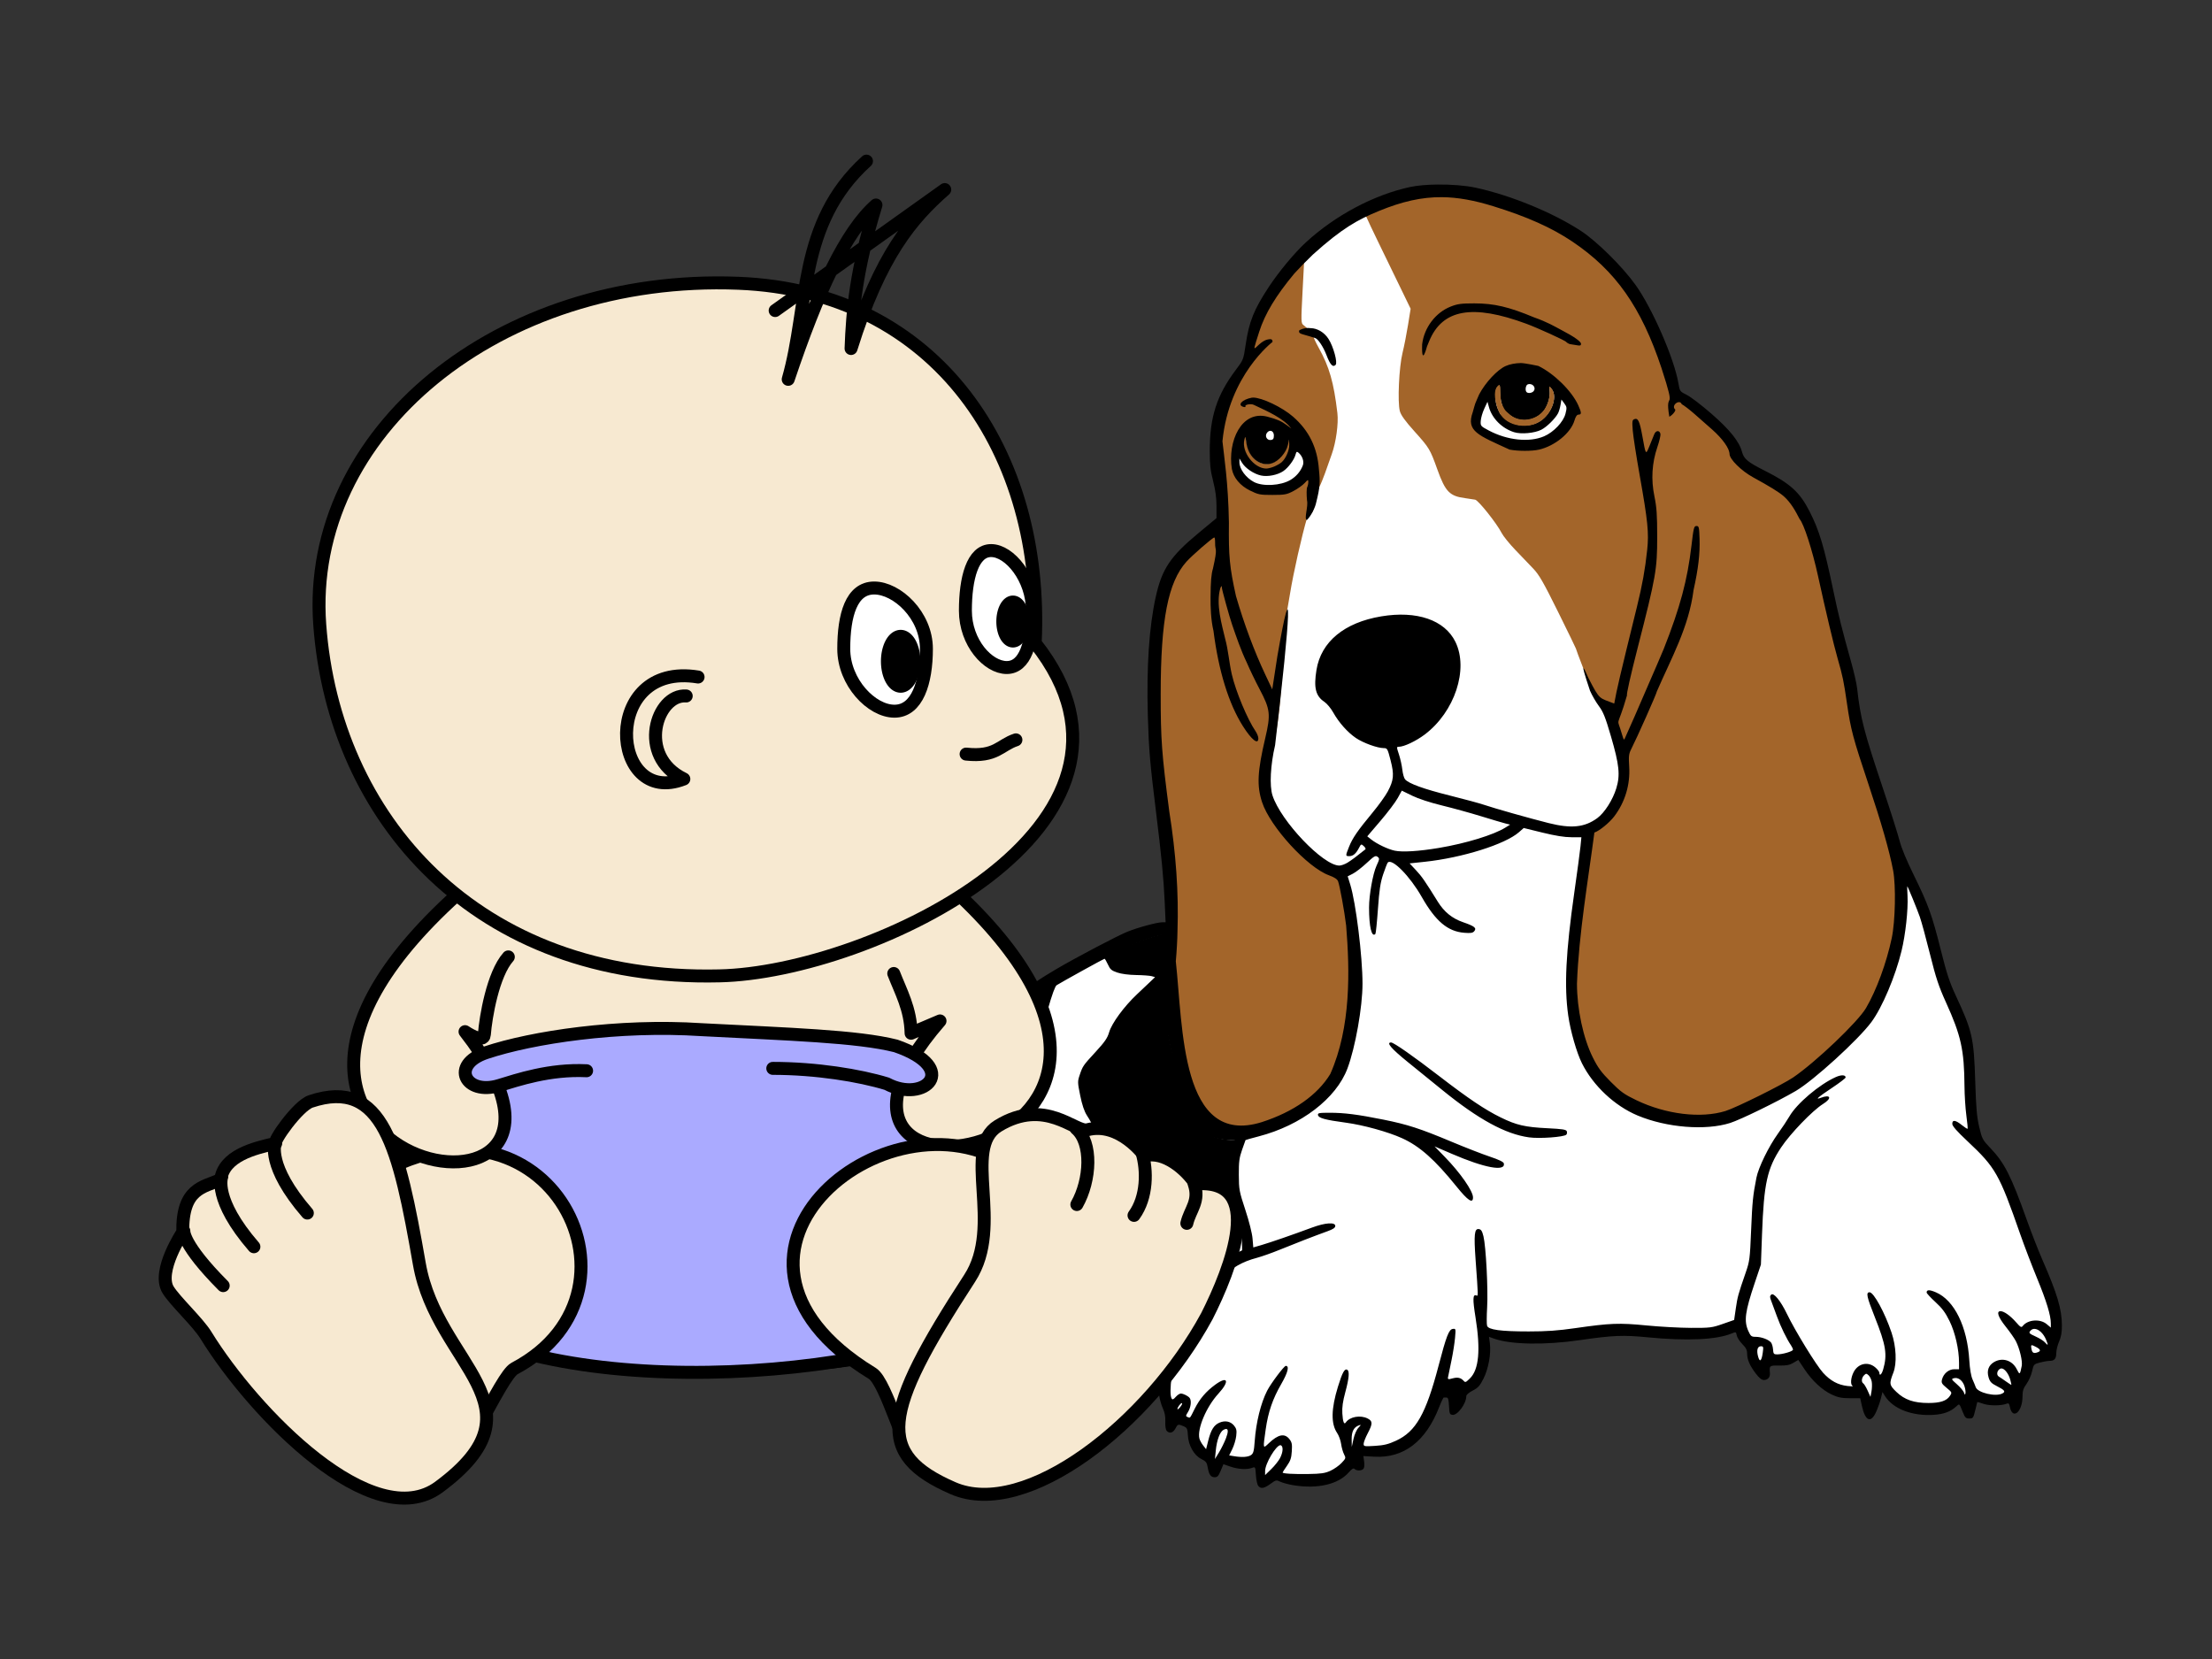 <?xml version="1.0" encoding="UTF-8" standalone="no"?>
<!-- Created with Inkscape (http://www.inkscape.org/) -->

<svg
   xmlns:dc="http://purl.org/dc/elements/1.1/"
   xmlns:cc="http://creativecommons.org/ns#"
   xmlns:rdf="http://www.w3.org/1999/02/22-rdf-syntax-ns#"
   xmlns:svg="http://www.w3.org/2000/svg"
   xmlns="http://www.w3.org/2000/svg"
   xmlns:sodipodi="http://sodipodi.sourceforge.net/DTD/sodipodi-0.dtd"
   xmlns:inkscape="http://www.inkscape.org/namespaces/inkscape"
   id="svg2"
   version="1.1"
   inkscape:version="0.91 r13725"
   width="2048"
   height="1536"
   viewBox="0 0 2048 1536"
   sodipodi:docname="bumper1.svg">
  <rect x="0" y="0" width="2048" height="1536" fill="#333333" stroke="none"/>
  <defs
     id="defs6" />
  <sodipodi:namedview
     pagecolor="#ffffff"
     bordercolor="#666666"
     borderopacity="1"
     objecttolerance="10"
     gridtolerance="10"
     guidetolerance="10"
     inkscape:pageopacity="0"
     inkscape:pageshadow="2"
     inkscape:window-width="1920"
     inkscape:window-height="1016"
     id="namedview4"
     showgrid="false"
     inkscape:zoom="0.30387477"
     inkscape:cx="1136.4943"
     inkscape:cy="565.0945"
     inkscape:window-x="0"
     inkscape:window-y="27"
     inkscape:window-maximized="1"
     inkscape:current-layer="svg2" />
  <g
     id="g4165">
    <path
       sodipodi:nodetypes="ccccscccccccscscscsccccscsscccccscc"
       inkscape:connector-curvature="0"
       id="path4743"
       d="m 1103.862,851.397 c -103.245,28.054 -193.405,70.153 -258.121,211.56 -10.003,31.547 -20.913,61.488 -44.883,51.776 -102.342,19.826 -156.711,34.929 -154.776,79.809 3.387,10.604 -8.198,32.614 1.391,30.71 7.787,-1.547 16.126,16.332 15.419,19.634 8.995,1.442 39.671,10.736 44.928,6.792 34.23,13.796 75.48,9.227 110.475,2.233 42.997,-18.227 91.59,-13.675 119.075,-81.087 17.038,7.141 30.803,3.661 42.375,3.514 -13.12,6.077 57.769,71.29 105.68,65.784 -0.934,21.997 -12.391,43.993 2.15,65.99 10.978,1.054 13.373,14.349 19.747,26.469 5.081,9.662 14.829,19.041 17.919,17.496 12.015,-8.081 24.722,3.819 34.802,-0.6 5.897,-2.585 8.283,10.479 8.72,18.908 4.51,2.619 10.445,-4.147 16.025,-3.245 25.531,4.128 58.941,-2.127 67.839,-23.812 79.072,-3.349 68.517,-41.207 81.61,-62.41 6.497,-10.522 4.093,14.585 14.967,8.42 75.047,-52.149 -25.043,-222.31 24.566,-60.74 56.819,21.587 73.996,2.075 133.647,1.782 40.397,3.057 90.52,7.23 103.884,-6.034 9.475,21.757 13.132,53.52 33.623,32.367 5.424,-5.599 16.461,0.172 26.204,-2.767 9.392,17.719 30.582,36.647 53.353,34.315 9.319,-0.955 1.921,16.645 7.121,16.566 10.973,-0.166 5.563,-20.663 15.439,-24.946 0,0 16.484,43.743 75.92,10.968 32.999,13.649 49.749,-1.453 57.776,-31.99 4e-4,0 39.134,-13.837 18.852,-60.248 -30.681,-61.134 -34.845,-112.781 -68.97,-140.47 -4.937,-25.333 -2.018,-96.102 -23.166,-129.532 -3.971,-6.277 -31.593,-115.477 -41.695,-110.976 -197.969,-39.672 -321.824,-245.891 -661.897,33.764 z"
       style="fill:#ffffff;fill-opacity:1" />
    <path
       sodipodi:nodetypes="ccccccccccccccssssssssssssccscccsc"
       inkscape:connector-curvature="0"
       id="path4761"
       d="m 1332.481,177.256 c -107.437,2.21 -162.885,91.785 -177.293,151.135 -4.087,15.717 -35.066,51.891 -29.683,78.245 -4.879,0.13 5,80.572 5,80.572 -17.454,9.162 -27.506,20.939 -36.981,31.221 -17.207,19.166 -24.049,54.387 -24.072,123.929 -0.014,42.515 0.957,55.771 8.047,109.948 6.162,38.717 8.895,75.912 7.639,112.158 -0.059,6.778 -0.759,19.371 -1.556,27.985 6.782,61.594 4.388,174.221 80.299,150.539 29.69,-9.579 59.358,-22.476 71.306,-42.174 21.285,-49.997 18.548,-144.164 3.925,-192.902 86.705,-71.937 142.356,-50.785 235.719,-35.98 -5.701,43.606 -14.59,94.814 -16.285,141.456 0,23.613 5.895,51.166 14.747,68.925 4.892,9.813 7.966,13.999 16.829,22.922 9.445,9.509 12.54,11.733 24.02,17.25 27.592,13.261 60.181,17.217 83.194,10.098 9.822,-3.038 53.246,-24.598 63.263,-31.411 21.003,-14.284 60.531,-51.989 68.129,-64.988 9.757,-16.692 19.063,-42.011 24.026,-65.371 3.345,-15.747 4.025,-49.22 1.29,-63.534 -3.5,-18.318 -10.881,-44.141 -22.936,-80.25 -14.586,-43.687 -16.632,-51.372 -20.179,-75.826 -3.089,-21.297 -3.922,-25.311 -8.778,-42.337 -3.785,-13.269 -10.844,-43.02 -18.312,-77.169 -5.259,-24.047 -13.312,-48.991 -17.131,-53.063 -3.981,-7.832 -8.344,-15.719 -15.084,-21.63 -4.522,-3.857 -12.782,-8.952 -28.394,-17.517 -11.135,-6.109 -22.084,-16.977 -22.084,-21.923 -1.044,-22.787 -31.476,-38.649 -54.362,-56.289 2.761,-4.148 -44.077,-139.071 -92.588,-142.49 -19.331,-13.008 -42.281,-23.279 -73.913,-33.077 -17.62,-5.458 -32.933,-8.303 -47.802,-8.453 z"
       style="fill:#a3652a;fill-opacity:1" />
    <path
       sodipodi:nodetypes="cscsssssscssscsscsscsscsccsssssscsssssscccc"
       inkscape:connector-curvature="0"
       id="path4667"
       d="m 1499.979,733.233 c 3.77,-12.326 2.774,-21.885 -5.053,-48.498 -5.272,-17.926 -7.264,-22.882 -11.424,-28.432 -2.772,-3.697 -6.517,-10.135 -8.323,-14.305 -3.523,-8.132 -16.12,-40.611 -16.12,-41.563 0,-0.315 -7.408,-15.544 -16.461,-33.843 -13.688,-27.664 -17.581,-34.441 -23.11,-40.22 -3.657,-3.823 -11.097,-11.587 -16.534,-17.255 -5.437,-5.668 -11.108,-12.686 -12.603,-15.595 -4.648,-9.049 -21.515,-30.266 -24.554,-30.886 -1.543,-0.315 -5.669,-0.942 -9.168,-1.394 -14.477,-1.868 -18.414,-5.913 -25.819,-26.532 -6.791,-18.909 -7.396,-19.916 -21.207,-35.31 -8.678,-9.672 -12.501,-14.969 -13.537,-18.757 -2.266,-8.279 -0.77,-40.875 2.475,-53.93 1.468,-5.908 3.757,-17.519 5.085,-25.803 l 2.415,-15.062 -10.171,-20.952 c -5.594,-11.524 -14.453,-29.767 -19.687,-40.54 -5.234,-10.773 -10.017,-20.866 -10.628,-22.43 -0.612,-1.564 -1.611,-2.843 -2.222,-2.843 -4.114,0 -38.85,24.436 -49.27,34.66 l -6.532,6.409 -1.545,29.508 c -1.464,27.966 -1.425,29.598 0.749,31.235 4.751,3.942 6.849,5.818 9.637,11.153 -0.336,0.334 1.697,4.765 4.517,9.847 9.879,17.804 13.98,32.117 17.336,60.512 1.142,9.661 -1.236,27.059 -5.208,38.107 -1.817,5.053 -4.631,12.996 -6.254,17.652 -1.623,4.656 -4.119,10.626 -5.547,13.268 -1.428,2.642 -3.243,8.996 -4.034,14.12 -1.105,7.161 -1.966,9.454 -3.724,9.91 -1.257,0.327 -2.651,1.821 -3.098,3.32 -5.042,16.926 -12.93,51.915 -15.998,70.964 -1.455,9.035 -3.172,18.42 -3.816,20.855 -0.643,2.435 -1.424,10.112 -1.736,17.059 -2.746,61.271 -4.697,80.948 -10.437,105.278 -4.391,18.611 -5.398,38.063 -2.438,47.101 7.884,24.077 47.773,65.611 62.995,65.593 6.045,0.051 19.787,-2.402 33.25,-17.764 36.631,13.89 80.182,12.54 139.27,-23.023 53.452,13.724 83.085,3.311 88.529,-31.617 z"
       style="fill:#ffffff;fill-opacity:1" />
    <path
       sodipodi:nodetypes="cccccc"
       inkscape:connector-curvature="0"
       id="path4661"
       d="m 1210.603,430.832 c -10.052,-34.354 -25.517,-45.523 -53.856,-34.165 -13.571,10.255 -15.661,23.862 -12.251,33.619 6.626,13.945 11.658,14.718 19.2,18.605 8.254,4.255 27.381,2.811 36.324,-2.429 6.306,-4.206 7.723,-8.389 10.583,-15.63 z"
       style="fill:#ffffff;fill-opacity:1" />
    <path
       sodipodi:nodetypes="ccccscsscc"
       inkscape:connector-curvature="0"
       id="path4659"
       d="m 1180.071,433.008 c 2.608,-1.164 5.966,-3.304 7.307,-4.6 3.952,-3.818 7.39,-12.497 7.242,-18.101 l -0.585,-5.279 -1.955,5.586 c -2.579,7.369 -8.13,15.998 -14.483,18.031 -11.324,3.625 -21.814,-5.39 -23.685,-20.46 -0.859,-6.914 -1.656,-7.063 -2.579,-2.928 -2.756,12.348 8.362,29.472 20.035,29.686 1.617,0.03 6.094,-0.771 8.702,-1.935 z"
       style="fill:#a3652a;fill-opacity:1" />
    <path
       sodipodi:nodetypes="sccccss"
       inkscape:connector-curvature="0"
       id="path4679"
       d="m 1429.656,406.838 c 8.895,-3.827 21.262,-15.726 23.19,-23.32 1.398,-5.506 -1.217,-11.667 -3.627,-14.927 -32.876,-39.142 -66.525,-19.71 -78.788,10.691 -1.633,3.536 -3.099,8.849 -3.259,11.494 -0.284,4.707 1.661,6.684 9.262,10.716 17.186,9.117 39.528,11.238 53.222,5.346 z"
       style="fill:#ffffff;fill-opacity:1" />
    <path
       sodipodi:nodetypes="ccccccccscssscccscsscccccccc"
       inkscape:connector-curvature="0"
       id="path4689"
       d="m 1080.421,864.171 c -4.161,-0.275 -27.74,7.506 -41.611,13.876 l -15.961,7.331 2.494,5.374 c 3.507,7.555 8.043,9.608 26.453,10.65 7.173,0.168 12.689,1.01 19.267,2.88 -10.467,11.1 -38.108,34.71 -39.128,44.464 -7.388,18.951 -19.986,26.598 -29.768,42.578 -3.461,7.34 -3.48,9.47 -0.219,23.412 1.683,7.194 4.009,13.141 6.625,16.931 5.922,8.58 6.141,14.331 1.102,28.843 -3.457,9.954 -4.057,13.286 -3.498,19.426 0.877,9.645 9.655,27.596 20.273,41.455 4.334,5.657 9.962,13.468 12.506,17.357 10.3,15.75 18.102,20.998 29.98,20.166 6.328,-0.443 7.498,-1.016 11.682,-5.715 2.557,-2.873 6.311,-9.47 8.342,-14.66 5.168,-13.205 9.127,-18.798 14.311,-20.225 8.225,-2.264 21.629,2.616 34.775,12.662 12.88,9.842 13.095,9.481 6.09,-10.185 -4.636,-13.013 -4.824,-14.2 -4.807,-30.259 0.015,-14.477 0.446,-17.918 3.213,-25.713 l 3.193,-9.001 -6.318,-0.322 c -42.461,-2.441 -42.714,-40.424 -47.047,-55.931 -13.842,-42.662 -16.564,-77.362 -12.271,-118.26 0.855,-8.979 1.254,-16.616 0.887,-16.97 -0.096,-0.093 -0.287,-0.146 -0.564,-0.164 z"
       style="fill:#000000;fill-opacity:1" />
    <path
       inkscape:connector-curvature="0"
       id="path4687"
       d="m 873.573,1071.852 c 12.97,-6.482 22.221,-16.848 35.186,-39.421 12.837,-22.351 15.035,-25.405 29.795,-41.399 17.051,-18.476 19.911,-23.775 28.887,-53.532 5.8,-19.227 6.926,-23.573 6.109,-23.573 -2.752,0 -24.784,15.814 -39.422,28.296 -25.028,21.341 -45.646,47.005 -61.724,76.831 -16.761,33.947 -29.234,54.963 -13.443,56.702 5.042,0 8.826,-1.011 14.613,-3.903 z"
       style="fill:#000000;fill-opacity:1" />
    <path
       sodipodi:nodetypes="sssssscsscssssccsssscccssscccccscsscccsccccscsccsscccccscccscscscssssccccscsccscccccscsssssscccsssccssssscccccccscccscsssccccsccscscccssccssssscsssssssssssssssccccscssccssscsssssscsccsssccssscccccssssssssccsssccccsssscscscssssssscsscssssccccsccccccccccccscccssscccscccsccssccssssscsccccccsssccscscsssccccccscssscscccscccccccccscssssccccsscccsscccccscccssccscssscccccccccccccsccccssccsccccscsccccccssssscccccccssccsscccsscccccccsccssssssscccssscccsssssscssccscsscccsscsssssscscscscssssssscccssccccssscsccccsscssscssssccssssscccsssssccsscsccsscccscscscccssccssssssscccssssccccssscccsccsssscssccsscccssccccssssssscsscsscccccccsccsccccsccccccssscscccssssccsccccsscssssssccsscsscsscccscscsscccscssscscccccsssssscscsscsccccssscccsssscscscccccssccsccsssssccccsssscccsssssscsssssccssscccccsssccscccsssssccccccccccccccccccssssccccccccccscccccccccsscccccscccccccccccsccccccscccc"
       inkscape:connector-curvature="0"
       id="path4433"
       d="m 1331.156,170.855 c -9.645,0.087 -18.845,0.832 -25.48,2.26 -33.657,7.242 -69.6,26.348 -96.785,51.449 -10.457,9.655 -24.916,27.059 -34.193,41.158 -13.858,21.06 -18.258,32.079 -21.441,53.686 -1.982,13.454 -2.131,13.83 -8.869,22.783 -17.877,23.754 -24.344,43.807 -24.324,75.422 0.01,12.525 0.627,18.052 3.123,27.85 2.158,8.47 3.115,15.605 3.115,23.236 l 0,11.012 -17.188,14.268 c -25.569,21.226 -33.313,32.83 -39.027,58.488 -6.168,27.691 -8.651,64.894 -7.355,110.17 0.888,31.033 1.968,43.782 7.463,88.135 5.171,41.738 7.14,62.112 8.135,84.154 l 0.856,18.98 -3.078,0 c -4.947,0 -23.027,4.925 -32.73,8.916 -9.338,3.841 -46.318,23.28 -64.488,33.9 -60.362,35.28 -94.889,72.236 -124.682,133.451 -23.072,47.406 -35.625,71.931 -38.959,76.119 l -3.373,4.238 -14.35,0.326 c -17.797,0.403 -22.739,1.577 -62.91,14.947 -47.343,15.757 -57.615,20.179 -71.611,30.832 -8.173,6.221 -11.228,10.625 -20.48,29.523 -3.504,7.157 -3.015,14.49 1.006,15.06 2.546,0.361 2.769,0.897 2.09,5 -0.418,2.528 -1.89,7.344 -3.271,10.703 -1.427,3.472 -2.598,9.406 -2.715,13.752 -0.185,6.884 0.055,7.681 2.412,8.018 1.792,0.256 3.704,-1.05 6.062,-4.143 3.172,-4.16 3.616,-4.363 5.605,-2.562 1.188,1.076 2.794,1.955 3.566,1.955 0.95,0 1.167,2.01 0.67,6.209 -1.397,11.794 5.021,18.44 10.189,10.551 l 2.125,-3.244 2.723,2.557 c 6.818,6.406 21.122,10.068 30.725,7.865 4.811,-1.103 5.947,-0.942 8.709,1.23 1.747,1.374 3.87,4.15 4.719,6.168 1.809,4.304 4.786,4.694 8.582,1.127 2.259,-2.122 3.275,-2.323 6.168,-1.223 11.661,4.434 31.553,3.837 66.863,-2.008 20.094,-3.326 31.457,-6.5 38.521,-10.758 2.253,-1.358 8.139,-3.305 13.082,-4.328 4.943,-1.023 10.412,-2.596 12.154,-3.496 1.742,-0.9 7.668,-2.297 13.168,-3.104 16.64,-2.441 29.457,-9.811 40.678,-23.391 2.67,-3.231 8.612,-13.223 13.207,-22.205 4.595,-8.982 8.416,-16.427 8.49,-16.545 0.074,-0.117 4.632,0.862 10.129,2.178 5.497,1.315 12.842,2.402 16.32,2.402 l 6.324,0.01 8.703,11.525 c 4.786,6.339 12.345,14.506 16.799,18.146 12.968,10.6 57.765,31.18 74.742,34.338 l 7.273,1.352 -1.551,5.979 c -2.546,9.816 -4.499,29.727 -3.592,36.613 0.466,3.538 2.007,8.964 3.424,12.059 1.782,3.889 2.478,7.663 2.258,12.23 -0.184,3.815 0.324,7.381 1.203,8.44 2.466,2.971 5.996,2.134 8.092,-1.918 2.188,-4.231 2.67,-4.369 7.668,-2.188 3.236,1.412 3.618,2.225 3.957,8.438 0.513,9.399 5.682,18.495 12.432,21.869 4.215,2.107 5.148,3.285 5.832,7.354 1.183,7.034 2.881,9.531 6.475,9.531 2.586,0 3.599,-1.082 5.656,-6.033 l 2.508,-6.031 6.486,2.24 c 7.167,2.477 15.306,2.948 20.014,1.158 3.027,-1.151 3.073,-1.066 3.57,6.744 0.277,4.351 1.252,8.815 2.168,9.918 2.443,2.944 5.338,2.473 11.283,-1.834 5.109,-3.701 5.444,-3.772 9.289,-1.947 2.194,1.041 7.627,2.483 12.074,3.205 22.34,3.625 41.391,-0.798 51.109,-11.867 2.993,-3.409 4.411,-4.245 5.449,-3.207 1.824,1.825 6.257,1.8 8.101,-0.045 0.893,-0.893 1.174,-3.453 0.733,-6.676 l -0.717,-5.229 9.938,0.574 c 27.395,1.586 47.829,-14.008 60.273,-45.996 1.899,-4.882 3.818,-8.843 4.264,-8.803 0.446,0.039 1.629,0.072 2.627,0.072 1.354,0 1.91,1.986 2.188,7.812 0.334,7.001 0.662,7.855 3.166,8.211 4.637,0.659 12.832,-10.362 12.832,-17.258 0,-1.338 2.291,-3.355 5.938,-5.227 4.971,-2.551 6.599,-4.358 10.004,-11.107 4.6,-9.118 7.145,-23.298 5.875,-32.734 l -0.797,-5.924 4.908,1.732 c 15.512,5.474 46.893,6.004 79.012,1.336 30.842,-4.483 40.258,-4.867 63.516,-2.59 35.772,3.503 63.374,2.209 77.35,-3.629 3.82,-1.596 3.949,-1.542 4.637,1.899 0.389,1.947 2.699,5.531 5.133,7.965 3.337,3.337 4.426,5.474 4.426,8.69 0,5.586 2.487,11.329 8.072,18.633 3.126,4.088 5.45,5.939 7.457,5.939 3.64,0 5.927,-2.643 5.59,-6.457 -0.615,-6.943 -0.449,-7.074 8.67,-6.934 6.647,0.102 9.548,-0.46 13.078,-2.543 l 4.535,-2.678 5.627,8.465 c 7.249,10.905 16.454,19.462 25.447,23.652 5.76,2.684 9.004,3.334 16.705,3.35 l 9.557,0.022 1.498,6.875 c 3.115,14.294 8.277,16.627 13.131,5.938 1.639,-3.61 3.651,-9.263 4.471,-12.562 l 1.488,-6 2.178,3.5 c 7.504,12.057 25.167,18.922 45.314,17.615 9.209,-0.597 15.486,-2.911 20.613,-7.6 3.276,-2.995 2.936,-3.259 6.131,4.734 2.201,5.507 2.933,6.25 6.154,6.25 3.434,0 3.768,-0.456 5.475,-7.5 0.999,-4.125 1.865,-7.616 1.924,-7.758 0.059,-0.141 2.617,0.613 5.684,1.678 5.546,1.925 16.855,1.855 21.518,-0.133 1.75,-0.746 2.347,-0.157 2.963,2.924 2.501,12.505 11.721,4.789 11.721,-9.809 0,-4.992 0.764,-7.357 3.68,-11.383 2.025,-2.795 4.347,-8.056 5.16,-11.691 1.444,-6.452 1.618,-6.646 7.258,-8.141 3.178,-0.842 7.184,-1.534 8.902,-1.535 4.551,0 6.25,-1.983 6.25,-7.277 0,-2.579 1.179,-7.355 2.621,-10.615 1.886,-4.265 2.611,-8.446 2.586,-14.904 -0.059,-15.095 -4.227,-29.13 -18.045,-60.744 -3.756,-8.595 -10.339,-25.456 -14.627,-37.471 -14.34,-40.183 -20.511,-52.356 -33.385,-65.838 -7.397,-7.746 -7.841,-8.576 -10.463,-19.584 -2.213,-9.29 -2.924,-17.37 -3.707,-42.123 -1.283,-40.582 -2.652,-46.63 -18.051,-79.707 -5.744,-12.339 -8.425,-20.497 -13.766,-41.879 -8.108,-32.464 -11.675,-42.362 -25.145,-69.752 -6.584,-13.389 -11.478,-25.212 -13.08,-31.602 -1.408,-5.615 -8.125,-26.805 -14.926,-47.088 -18.225,-54.355 -21.247,-66.019 -24.418,-94.283 -0.457,-4.07 -2.808,-14.477 -5.227,-23.127 -8.909,-31.869 -11.88,-43.753 -16.752,-66.982 -8.712,-41.541 -13.027,-55.906 -22.154,-73.758 -9.021,-17.643 -17.849,-25.624 -41.502,-37.516 -15.521,-7.803 -19.159,-10.8 -20.871,-17.201 -2.623,-9.809 -11.228,-20.548 -28.543,-35.621 -8.895,-7.744 -19.076,-15.518 -22.623,-17.279 -6.42,-3.187 -6.456,-3.24 -7.832,-11.141 -3.983,-22.877 -24.155,-69.068 -39.582,-90.639 -12.074,-16.883 -35.819,-40.388 -50.51,-49.998 -26.02,-17.022 -65.143,-33.076 -97.742,-40.109 -9.366,-2.021 -22.501,-2.997 -34.902,-2.885 z m 4.024,11.701 c 14.729,0.149 29.895,2.962 47.348,8.361 31.332,9.693 54.067,19.853 73.215,32.721 40.017,26.893 63.812,60.672 82.592,117.242 14.819,45.507 2.555,17.511 7.231,44.963 3.476,-1.872 6.747,-6.411 5.123,-6.98 -3.447,-3.836 4.51,-9.537 6.336,-4.652 2.034,1.052 7.343,5.119 11.799,9.037 4.456,3.918 11.826,10.412 16.379,14.43 9.574,8.45 16.1,17.606 16.1,22.594 0,4.892 10.845,15.643 21.875,21.686 15.464,8.472 23.646,13.515 28.125,17.33 6.677,5.848 10.996,13.647 14.939,21.395 3.783,4.027 11.762,28.703 16.971,52.49 7.397,33.78 14.39,63.21 18.139,76.336 4.81,16.841 5.635,20.812 8.695,41.879 3.514,24.19 5.539,31.792 19.986,75.008 11.941,35.718 19.252,61.263 22.719,79.383 2.709,14.159 2.037,47.271 -1.277,62.848 -4.916,23.107 -14.132,48.153 -23.797,64.664 -7.526,12.858 -46.68,50.158 -67.484,64.287 -9.922,6.739 -52.937,28.065 -62.666,31.07 -22.795,7.042 -55.074,3.13 -82.404,-9.988 -11.371,-5.458 -14.439,-7.658 -23.795,-17.064 -8.779,-8.826 -11.823,-12.969 -16.668,-22.676 -8.769,-17.567 -14.607,-44.821 -14.607,-68.18 1.679,-46.138 10.482,-96.793 16.129,-139.928 4.479,-1.422 13.834,-9.006 18.266,-14.811 10.103,-13.233 15.035,-29.579 13.963,-46.275 -0.594,-9.246 -0.331,-11.787 1.619,-15.625 5.673,-11.164 23.847,-52.035 23.996,-53.965 13.282,-30.688 29.612,-59.355 33.973,-93.822 4.388,-19.739 5.997,-33.479 5.555,-47.441 -0.345,-10.907 -0.579,-11.875 -2.869,-11.875 -2.279,0 -2.676,1.557 -4.619,18.125 -3.762,32.077 -10.522,57.285 -25.615,95.523 -7.916,18.949 -17.913,41.253 -26.879,62.305 -4.115,9.11 -8.056,17.971 -8.758,19.689 -1.235,3.027 -1.329,2.948 -2.998,-2.5 -5.217,-18.547 -5.05,-2.8 4.594,-36.436 -0.782,-0.267 3.158,-17.826 9.918,-44.197 16.858,-65.76 18.008,-72.334 18.008,-102.51 0,-20.354 -0.484,-27.327 -2.58,-37.504 -3.216,-15.611 -2.312,-30.737 2.721,-45.549 1.826,-5.374 3.12,-10.818 2.873,-12.1 -0.728,-3.782 -4.346,-3.538 -5.818,0.393 -0.722,1.926 -2.697,6.801 -4.389,10.836 -3.494,8.331 -3.297,8.618 -6.606,-9.623 -2.466,-13.596 -3.95,-16.696 -7.361,-15.387 -1.981,0.76 -2.149,1.972 -1.471,10.518 0.421,5.312 3.287,23.849 6.367,41.193 7.614,42.876 8.686,53.525 6.988,69.412 -1.949,18.238 -4.478,32.271 -9.471,52.59 -16.293,66.301 -18.499,75.71 -21.029,89.611 -14.042,-5.59 -13.028,-2.528 -23.875,-23.611 -3.143,-7.399 -9.437,-20.665 1.453,11.734 1.775,4.125 5.455,10.494 8.178,14.152 4.087,5.491 6.043,10.393 11.223,28.127 7.689,26.328 8.668,35.784 4.965,47.979 -3.276,10.785 -11.005,22.885 -17.73,27.758 -11.816,8.56 -24.07,9.781 -45.078,4.492 -17.745,-4.467 -50.608,-13.759 -59.486,-16.82 -4.004,-1.381 -18.295,-5.259 -31.758,-8.617 -24.243,-6.048 -38.111,-11.061 -41.541,-15.016 -0.976,-1.126 -2.122,-5.168 -2.547,-8.984 -0.425,-3.816 -1.83,-10.145 -3.123,-14.064 -2.269,-6.879 -2.271,-7.125 -0.064,-7.125 4.767,10e-6 15.814,-5.23 23.885,-11.307 27.775,-20.913 40.882,-60.466 28.443,-85.838 -9.924,-20.243 -35.71,-29.094 -68.699,-23.582 -34.172,5.71 -55.704,23.52 -59.932,49.576 -2.68,16.519 -0.785,24.154 7.34,29.582 2.356,1.574 6.012,5.96 8.125,9.746 5.221,9.356 13.349,18.499 21.125,23.76 6.726,4.551 19.887,9.313 25.738,9.312 3.213,10e-6 3.531,0.569 6.281,11.236 3.432,13.312 2.967,18.456 -2.613,28.926 -2.107,3.953 -8.411,12.72 -14.01,19.482 -13.931,16.827 -18.571,23.56 -21.799,31.639 -3.43,8.583 -3.425,8.727 0.279,8.727 3.462,0 6.169,-2.334 8.959,-7.73 1.87,-3.616 2.019,-3.67 4.375,-1.537 1.342,1.214 2.005,2.559 1.473,2.988 -7.857,6.335 -13.005,10.166 -16.596,12.355 -2.404,1.466 -5.779,2.67 -7.498,2.67 -14.954,0.018 -54.139,-41.071 -61.885,-64.891 -2.907,-8.941 -1.917,-28.184 2.396,-46.596 14.73,-125.189 16.447,-164.997 2.088,-82.277 -1.425,9.282 -3.07,19.97 -3.654,23.752 l -1.062,6.875 -6.484,-13.75 c -10.117,-21.431 -19.582,-46.739 -27.113,-72.68 -5.947,-26.921 -6.86,-36.428 -6.529,-67.959 -0.594,-37.479 -4.596,-61.848 -5.992,-75.32 5.972,-61.261 46.312,-91.936 46.312,-91.936 0.348,-2.396 -1.605,-2.586 -1.605,-2.586 -1.599,-0.09 -4.076,0.462 -5.504,1.227 -2.357,1.251 -3.743,2.188 -7.928,6.17 -2.489,2.066 -2.513,2.187 2.803,-14.381 5.34,-16.643 15.359,-33.236 32.498,-53.822 8.06,-8.487 6.963,-7.625 17.23,-17.592 27.169,-24.5 41.577,-32.261 60.994,-40.271 21.417,-8.781 39.63,-12.994 58.566,-12.803 z m 29.871,98.33 c -12.096,5e-4 -15.555,0.461 -21.812,2.914 -14.101,5.527 -24.708,19.521 -26.543,35.02 -0.646,21.773 4.51,1.908 4.51,1.908 l 2.059,-4.973 c 12.213,-29.504 40.054,-34.46 89.912,-16.006 10.521,3.894 36.056,15.485 37.006,16.924 0.372,0.563 2.588,1.877 3.619,1.969 1.031,0.092 3.703,0.524 5.938,0.957 3.248,0.63 4.062,0.379 4.062,-1.256 0,-2.133 -6.47,-6.691 -18.15,-12.785 -6.778,-3.573 -12.822,-7.312 -25.35,-11.725 -23.398,-9.759 -37.008,-12.948 -55.25,-12.947 z m -153.938,22.754 c -2.383,0.024 -4.808,0.603 -6.691,1.461 -1.556,0.682 -1.899,0.824 -1.639,2.189 0.285,1.498 2.067,1.857 5.301,2.812 8.489,2.509 1.208,0.21 9.805,2.994 2.313,0.749 7.12,7.47 10.299,15.789 3.403,8.907 5.832,11.498 8.389,8.941 2.054,-2.054 -2.023,-16.955 -6.586,-24.066 -3.847,-5.995 -10.267,-9.86 -16.529,-9.949 -0.763,-0.126 -1.553,-0.18 -2.348,-0.172 z m 196.967,32.486 c -5.205,0.089 -10.197,1.064 -13.998,2.736 -7.71,3.393 -18.784,15.231 -24.596,26.291 -4.888,11.434 -2.983,6.26 -5.961,16.553 -6.324,17.627 5.211,21.271 34.129,34.549 7.723,1.516 20.751,1.532 27.252,0.033 14.745,-3.4 29.428,-15.455 32.82,-26.945 1.128,-3.821 2.294,-5.484 3.846,-5.484 2.85,0 2.774,-1.797 -0.365,-8.719 -5.978,-13.18 -22.452,-29.383 -36.957,-36.348 0,0 -11.989,-2.609 -16.17,-2.666 z m 7.904,19.445 c 3.558,-0.168 6.33,3.68 3.934,6.568 -1.499,1.806 -5.122,2.298 -6.535,0.885 -1.553,-1.553 -0.843,-6.397 1.043,-7.121 0.527,-0.202 1.05,-0.308 1.559,-0.332 z m -27.941,1.295 c 0.708,-0.148 0.758,1.434 0.758,6.139 0,3.951 0.835,9.184 1.857,11.631 0.245,3.077 0.818,4.15 -0.105,5.875 -0.31,0.579 -0.496,1.298 -0.625,1.922 -0.164,0.79 -0.237,1.426 -0.357,1.426 -0.215,-10e-6 -1.433,-2.309 -2.705,-5.131 -3.06,-6.787 -3.193,-17.772 -0.252,-20.717 0.651,-0.652 1.108,-1.077 1.43,-1.145 z m 46.74,1.449 c 0.268,-0.057 0.816,0.615 1.785,1.812 6.341,7.831 -1.024,25.243 -13.162,31.119 -9.465,4.583 -22.04,3.106 -29.463,-3.461 -2.418,-2.139 -2.695,-2.985 -1.463,-4.469 1.306,-1.574 2.23,-1.316 6.607,1.855 8.949,6.483 22.508,4.566 29.867,-4.225 3.76,-4.491 6.411,-12.78 5.877,-18.379 -0.277,-2.904 -0.393,-4.181 -0.049,-4.254 z m -274.525,9.781 c -0.536,0.001 -1.023,0.043 -1.457,0.127 -8.938,1.719 -13.53,6.921 -7.5,8.498 1.376,0.36 2.197,0.16 1.824,-0.443 -1.025,-1.659 5.116,-2.802 7.746,-1.441 7.051,3.551 22.422,9.551 31.68,18.475 l 3.125,3.482 -4.381,-3.256 c -4.889,-3.634 -8.982,-5.406 -17.984,-7.787 -23.973,-6.127 -36.832,22.905 -32.783,48.395 1.542,8.221 7.664,15.513 16.789,20.002 7.729,3.802 9.211,4.092 20.84,4.08 11.344,-0.012 13.161,-0.349 19.354,-3.596 3.759,-1.971 8.399,-5.259 10.312,-7.307 3.26,-3.49 3.478,-3.554 3.478,-1.01 0,1.493 -0.475,3.662 -1.055,4.82 -0.58,1.158 -0.647,6.605 -0.15,12.105 1.377,5.594 -2.963,17.06 -0.175,18.271 3.7,-3.442 7.738,-11.278 8.763,-16.554 3.507,-14.047 3.69,-18.443 2.445,-30.469 -1.453,-20.07 -9.159,-35.788 -23.848,-48.639 -10.152,-8.882 -28.99,-17.776 -37.023,-17.754 z m 285.418,1.801 2.633,3.562 c 2.41,3.26 2.503,4.074 1.105,9.58 -1.928,7.595 -10.898,17.06 -19.793,20.887 -13.694,5.892 -33.994,3.772 -51.18,-5.346 -7.601,-4.032 -7.761,-4.223 -7.477,-8.93 0.16,-2.645 1.627,-7.704 3.26,-11.24 l 2.969,-6.428 1.424,5.119 c 2.893,10.397 12.082,19.53 23.176,23.033 6.515,2.058 18.966,0.938 25.254,-2.27 5.048,-2.576 12.783,-10.176 15.475,-15.205 0.786,-1.468 1.817,-4.941 2.291,-7.717 z m -269.537,28.973 c 1.761,-0.013 3.287,1.613 3.287,4.383 0,2.885 -0.62,3.821 -2.728,4.121 -3.643,0.519 -5.929,-3.557 -3.703,-6.602 0.948,-1.296 2.088,-1.894 3.145,-1.902 z m -23.205,5.816 c 0.275,0.045 0.51,1.635 0.979,5.168 1.178,8.878 6.133,15.685 12.469,18.477 3.434,1.513 7.274,1.847 11.137,0.689 6.165,-1.847 13.301,-9.962 14.861,-16.902 l 1.152,-5.133 0.135,4.738 c 0.144,5.091 -3.131,12.686 -6.967,16.154 -1.302,1.177 -4.436,3.005 -6.967,4.062 -1.265,0.529 -2.737,1.004 -4.088,1.344 -1.352,0.34 -2.583,0.545 -3.367,0.531 -11.328,-0.194 -22.862,-15.403 -20.188,-26.621 0.392,-1.644 0.63,-2.543 0.844,-2.508 z m 47.897,13.68 0,0 c 0.338,-0.024 0.753,0.219 1.312,0.684 3.668,3.044 5.471,8.21 4.113,11.781 -2.18,5.735 -6.163,10.398 -11.607,13.588 -8.943,5.239 -25.261,6.173 -33.516,1.918 -7.541,-3.888 -13.596,-12.062 -13.586,-18.35 l 0,-3.5 2.447,4.014 c 3.064,5.026 10.829,10.243 17.465,11.734 6.174,1.387 15.365,-0.419 20.729,-4.076 4.575,-3.119 10.131,-10.615 11.289,-15.23 0.437,-1.74 0.786,-2.523 1.35,-2.562 z m -76.533,79.254 c 0.415,0 0.738,2.109 0.719,4.688 -0.121,9.092 2.727,2.985 -1.982,24.064 -1.57,5.114 -2.142,11.919 -2.234,26.564 -0.047,9.036 0.196,20.364 2.721,31.254 4.717,36.991 14.09,67.332 27.205,88.061 8.073,12.759 14.337,17.714 14.318,11.324 0,-1.547 -1.161,-4.5 -2.568,-6.562 -7.537,-11.044 -18.248,-36.653 -21.961,-52.506 -2.548,-10.987 -3.224,-22.384 -6.219,-33.258 -2.918,-12.557 -8.935,-32.165 -4.295,-47.15 1.14,-1.953 1.227,-1.954 1.262,-0.012 0.034,1.884 7.296,28.047 9.482,34.166 3.88,11.264 7.997,23.476 13.654,35.316 2.554,6.016 7.922,17.145 11.93,24.732 9.762,18.483 10.286,23.056 5.139,44.961 -7.298,31.06 -7.948,44.326 -2.918,59.562 7.488,22.683 41.931,60.289 61.883,67.564 5.087,1.855 7.674,3.561 8.434,5.559 1.576,4.145 5.917,27.939 7.473,40.957 3.386,41.552 4.665,93.946 -14.682,137.459 -11.835,19.485 -34.071,35.097 -63.48,44.572 -75.192,23.426 -72.823,-87.983 -79.541,-148.912 0.789,-8.521 1.484,-20.979 1.543,-27.684 1.244,-35.855 -1.464,-72.649 -7.568,-110.947 -7.022,-53.592 -7.983,-66.704 -7.969,-108.76 0.022,-68.791 6.798,-103.631 23.842,-122.59 5.342,-5.942 24.316,-22.424 25.814,-22.424 z m 173.588,234.398 9.576,4.674 c 5.858,2.859 16.59,6.378 27.645,9.064 9.938,2.415 26.227,6.902 36.195,9.973 9.969,3.071 20.094,6.071 22.5,6.668 l 4.375,1.086 -4.375,2.719 c -11.007,6.837 -36.553,14.658 -61.574,18.854 -18.513,3.104 -33.698,4.053 -40.865,2.553 -6.287,-1.316 -16.648,-6.266 -21.926,-10.475 l -3.535,-2.818 12.199,-14.273 c 6.709,-7.85 13.903,-17.367 15.99,-21.148 z m 112.877,34.592 17.395,4.268 c 11.883,2.916 20.341,4.27 26.692,4.27 l 9.297,0 -0.83,8.438 c -0.457,4.641 -3.039,23.91 -5.738,42.818 -7.86,55.051 -9.432,86.852 -5.621,113.76 2.04,14.406 7.834,34.575 12.746,44.361 10.43,20.782 30.259,39.363 51.51,48.272 26.817,11.242 62.949,14.146 85.713,6.889 9.595,-3.059 43.626,-19.661 60.625,-29.576 16.453,-9.597 57.826,-47.278 70.131,-63.873 9.992,-13.476 22.169,-42.264 27.914,-65.992 3.659,-15.115 6.149,-37.965 5.512,-50.592 -0.259,-5.132 -0.354,-9.215 -0.211,-9.072 0.727,0.727 9.136,21.254 11.604,28.326 1.56,4.469 5.81,20.062 9.445,34.65 5.452,21.878 8.03,29.653 14.711,44.379 14.039,30.947 16.935,44.068 17.195,77.861 0.063,8.251 0.837,20.345 1.719,26.877 0.882,6.532 1.408,12.112 1.168,12.399 -0.24,0.287 -2.654,-1.262 -5.363,-3.439 -5.875,-4.722 -8.824,-5.093 -8.824,-1.111 0,2.014 4.168,6.759 14.244,16.217 25.896,24.308 29.147,30.051 48.674,85.947 3.723,10.657 10.765,29.086 15.65,40.953 8.716,21.173 12.682,34.224 12.682,41.742 l 0,3.785 -3.846,-3.236 c -6.056,-5.096 -17.457,-4.243 -22.086,1.654 -1.369,1.744 -2.125,1.337 -6.25,-3.365 -5.345,-6.093 -11.176,-10.257 -14.381,-10.27 -4.125,-0.016 -2.278,5.485 4.822,14.369 3.847,4.813 8.064,10.843 9.373,13.4 3.489,6.816 6.272,18.547 5.422,22.854 -1.664,8.432 -1.889,8.586 -4.57,3.166 -4.109,-8.306 -13.34,-11.233 -21.051,-6.678 -5.144,3.039 -6.914,8.013 -5.059,14.207 1.221,4.075 2.551,5.484 7.59,8.037 7.353,3.727 8.388,5.1 5.152,6.832 -6.176,3.306 -22.912,-0.646 -24.66,-5.822 -0.416,-1.232 -1.755,-4.492 -2.975,-7.242 -1.383,-3.121 -2.498,-9.729 -2.965,-17.578 -1.855,-31.172 -13.851,-55.657 -30.85,-62.971 -6.084,-2.617 -8.668,-2.571 -8.668,0.156 0,0.738 3.652,4.687 8.115,8.777 6.266,5.743 9.252,9.762 13.113,17.648 5.198,10.617 8.771,26.306 8.771,38.506 l 0,6.086 -4.432,0 c -5.133,0 -9.971,4.059 -11.34,9.514 -0.76,3.029 -0.206,4.029 4.275,7.729 5.076,4.191 5.118,4.294 3.066,7.426 -3.026,4.619 -8.956,6.586 -19.857,6.586 -13.534,0 -22.112,-2.958 -29.678,-10.232 -6.66,-6.404 -6.842,-7.551 -2.832,-17.896 3.357,-8.662 2.664,-24.045 -1.666,-36.973 -6.169,-18.416 -16.499,-37.406 -20.35,-37.406 -3.535,0 -2.68,4.072 4.809,22.912 10.422,26.221 11.779,34.764 7.727,48.654 -1.343,4.602 -3.473,6.395 -3.473,2.924 0,-0.97 -1.73,-3.22 -3.846,-5 -6.733,-5.666 -15.878,-3.627 -20.004,4.461 -2.733,5.358 -3.151,11.747 -0.838,12.824 0.859,0.4 -1.25,0.408 -4.688,0.017 -8.976,-1.018 -15.93,-4.775 -22.77,-12.299 -6.377,-7.015 -25.981,-38.954 -33.447,-54.494 -5.81,-12.092 -12.305,-20.021 -14.578,-17.797 -1.314,1.286 -1.315,2.333 -0.018,5.625 0.877,2.225 3.257,8.671 5.289,14.324 3.389,9.427 9.048,21.064 13.221,27.189 0.924,1.356 1.68,3.069 1.68,3.805 0,1.524 -9.573,4.354 -14.707,4.354 -3.043,0 -3.454,-0.506 -3.746,-4.578 -0.18,-2.517 -1.024,-5.415 -1.875,-6.441 -2.277,-2.746 -8.957,-5.229 -14.068,-5.229 -4.055,0 -4.704,-0.502 -6.889,-5.314 -4.238,-9.338 -3.102,-17.915 5.916,-44.691 l 5.684,-16.877 1.035,-28.127 c 1.732,-47.116 4.738,-60.792 17.66,-80.32 8.447,-12.765 29.201,-34.297 38.803,-40.256 8.624,-5.352 7.138,-9.234 -2.178,-5.691 -5.551,2.111 -2.441,-0.618 10.604,-9.303 6.88,-4.581 12.512,-8.879 12.512,-9.551 0,-2.484 -4.033,-2.646 -9.119,-0.365 -15.311,6.866 -36.084,24.479 -42.932,36.404 -1.878,3.27 -6.664,10.468 -10.637,15.996 -8.569,11.924 -18.04,31.32 -19.887,40.727 -3.26,16.607 -3.817,22.124 -4.914,48.609 -1.105,26.697 -1.362,28.7 -5.057,39.379 -6.921,20.006 -7.565,22.342 -9.127,33.127 l -1.539,10.627 -10.582,3.699 c -9.956,3.481 -11.691,3.697 -29.332,3.639 -10.312,-0.034 -28.875,-1.051 -41.25,-2.26 -25.323,-2.473 -33.667,-2.155 -66.055,2.514 -15.95,2.299 -26.378,3.033 -43.022,3.033 -26.058,0 -37.326,-1.54 -38.508,-5.264 -0.44,-1.387 -0.417,-9.068 0.053,-17.068 0.972,-16.558 -1.101,-56.443 -3.42,-65.801 -1.212,-4.889 -2.147,-6.335 -4.291,-6.641 -4.054,-0.577 -4.653,5.069 -2.992,28.193 2.559,35.625 2.527,33.967 0.617,33.234 -3.217,-1.235 -3.377,3.49 -0.686,20.244 4.853,30.213 3.176,48.498 -5.191,56.609 -4.179,4.051 -4.193,4.053 -6.479,1.527 -6.195,-6.06 -15.443,3.064 -13.66,-3.156 0.417,-2.063 1.859,-9.093 3.203,-15.625 1.344,-6.532 2.779,-15.725 3.189,-20.428 0.738,-8.45 0.711,-8.545 -2.211,-8.125 -3.493,0.501 -5.891,6.756 -13.025,33.955 -11.74,44.759 -20.957,61.015 -39.414,69.523 -7.101,3.273 -11.1,4.256 -19.461,4.777 -9.973,0.622 -10.523,0.523 -10.523,-1.893 0,-1.402 1.688,-5.758 3.75,-9.68 4.704,-8.944 4.713,-11.312 0.061,-13.719 -6.762,-3.497 -16.696,-1.732 -20.307,3.609 -1.619,2.395 -2.766,-0.58 -3.231,-8.377 -0.333,-5.596 0.437,-11.084 2.754,-19.643 3.452,-12.751 4.042,-19.347 1.852,-20.701 -2.45,-1.514 -4.582,2.34 -8.688,15.701 -6.301,20.505 -6.538,34.213 -0.738,42.76 1.589,2.341 3.253,6.908 3.697,10.148 0.444,3.24 1.655,7.534 2.693,9.541 1.826,3.531 1.752,3.794 -2.309,8.1 -2.308,2.448 -6.946,5.697 -10.305,7.221 -5.043,2.288 -8.61,2.808 -20.482,2.982 -14.015,0.205 -23.75,-0.371 -23.75,-1.406 0,-0.282 1.803,-3.07 4.006,-6.195 3.229,-4.581 4.1,-7.191 4.496,-13.475 0.414,-6.563 0.063,-8.337 -2.221,-11.232 -4.466,-5.662 -10.405,-4.467 -19.094,3.84 -5.527,5.284 -5.481,5.491 -2.859,-12.902 2.295,-16.102 6.437,-28.159 14.43,-42.01 6.095,-10.561 7.635,-16.746 4.17,-16.746 -1.602,0 -13.834,16.302 -17.27,23.018 -5.864,11.462 -10.277,29.355 -11.504,46.648 -0.658,9.272 -1.211,11.39 -3.373,12.904 -2.717,1.903 -8.406,2.281 -15.842,1.051 l -4.436,-0.734 2.9,-5.861 c 1.595,-3.224 3.228,-8.652 3.627,-12.064 0.596,-5.099 0.262,-6.791 -1.875,-9.492 -3.196,-4.041 -8.249,-5.147 -13.496,-2.955 -5.148,2.151 -7.994,6.651 -10.494,16.582 l -2.027,8.049 -2.721,-3.459 c -1.497,-1.903 -3.054,-4.782 -3.459,-6.399 -2.241,-8.931 6.433,-29.44 17.582,-41.568 10.714,-11.655 8.778,-16.894 -3.039,-8.219 -8.46,6.211 -14.324,13.098 -18.863,22.154 -4.743,9.463 -4.093,8.702 -6.6,7.74 -1.881,-0.722 -1.841,-1.166 0.445,-4.865 2.528,-4.092 3.269,-10.093 1.561,-12.652 -1.244,-1.862 -5.933,-4.25 -8.346,-4.25 -1.081,0 -3.191,1.411 -4.689,3.135 -2.013,2.316 -2.986,2.724 -3.723,1.562 -3.08,-4.852 0.725,-32.701 7.053,-51.625 6.82,-20.395 21.391,-43.022 38.277,-59.441 10.608,-10.315 19.96,-15.686 33.633,-19.316 4.469,-1.187 14.031,-4.58 21.25,-7.539 13.814,-5.663 32.002,-12.703 44.062,-17.055 5.239,-1.89 7.188,-3.222 7.188,-4.914 0,-3.661 -9.349,-3.001 -21.525,1.52 -17.597,6.533 -38.74,13.848 -46.742,16.17 l -7.643,2.217 -0.699,-8.301 c -0.408,-4.849 -3.178,-15.841 -6.66,-26.43 -5.679,-17.27 -5.964,-18.805 -6.033,-32.502 -0.061,-12.174 0.398,-15.716 2.996,-23.127 1.688,-4.813 3.131,-8.881 3.205,-9.039 0.074,-0.158 5.551,-1.694 12.17,-3.414 39.29,-10.21 71.794,-35.076 82.199,-62.885 7.324,-19.576 13.93,-56.75 13.94,-78.428 0.01,-25.432 -6.136,-75.101 -11.379,-91.947 l -2.338,-7.51 4.84,-2.469 c 2.662,-1.358 8.385,-5.788 12.721,-9.844 6.855,-6.413 8.165,-7.167 10.049,-5.789 2.032,1.486 1.972,2.01 -0.967,8.43 -3.342,7.3 -6.865,27.074 -6.865,38.496 0,17.96 2.404,27.999 5.867,24.535 0.427,-0.427 1.491,-10.834 2.363,-23.127 1.27,-17.887 2.244,-24.316 4.879,-32.193 1.81,-5.414 3.725,-10.287 4.254,-10.828 3.999,-4.089 20.424,12.561 31.385,31.812 12.844,22.559 24.04,32.014 39.359,33.244 6.059,0.486 7.919,0.191 9.305,-1.479 2.428,-2.926 0.284,-4.644 -10.387,-8.32 -10.05,-3.463 -17.477,-9.488 -23.344,-18.938 -12.087,-19.466 -14.79,-23.368 -20.211,-29.17 l -5.922,-6.336 14.029,-1.49 c 34.665,-3.68 74.441,-16.172 87.219,-27.393 z m -332.932,98.768 c 0.253,0.017 0.426,0.069 0.514,0.156 0.335,0.335 -0.028,7.56 -0.809,16.055 -0.985,10.724 -2.024,16.114 -3.397,17.633 -1.087,1.203 -3.437,2.101 -5.221,1.994 -1.784,-0.107 -9.711,-0.575 -17.617,-1.039 -16.798,-0.986 -20.525,-2.502 -23.725,-9.65 l -2.277,-5.084 14.562,-6.934 c 12.657,-6.027 34.172,-13.391 37.969,-13.131 z m -55.209,22.281 c 0.413,0 1.831,2.39 3.152,5.312 2.055,4.546 3.305,5.622 8.652,7.447 3.822,1.304 10.62,2.201 17.5,2.311 6.188,0.099 12.656,0.577 14.375,1.062 l 3.125,0.885 -3.83,3.68 c -2.106,2.024 -7.882,7.488 -12.836,12.143 -12.015,11.289 -23.437,26.854 -25.885,35.275 -1.556,5.353 -4.013,8.916 -12.531,18.16 -11.647,12.639 -11.872,12.967 -14.787,21.619 -1.912,5.673 -1.88,6.721 0.564,18.752 1.754,8.63 3.748,14.557 6.18,18.367 6.777,10.619 6.831,11.381 1.918,26.457 -5.002,15.349 -5.223,17.883 -2.402,27.383 3.126,10.526 9.347,21.846 19.879,36.17 5.308,7.22 11.057,15.377 12.775,18.127 6.934,11.097 14.807,17.012 24.875,18.688 12.085,2.012 20.383,-3.98 26.689,-19.275 5.704,-13.834 9.589,-19.885 13.379,-20.836 2.009,-0.504 6.454,0.205 11.516,1.836 7.998,2.578 11.113,4.381 20.623,11.935 2.492,1.98 6.33,3.968 8.529,4.418 4.587,0.938 5.651,3.393 5.844,13.51 l 0.125,6.525 -8.438,4.051 c -6.257,3.004 -11.366,6.971 -19.768,15.352 -15.012,14.974 -22.765,25.656 -31.969,44.041 -4.196,8.381 -8.437,15.548 -9.426,15.928 -2.896,1.111 -12.334,-1.495 -26.641,-7.355 -42.398,-17.367 -54.679,-25.894 -70.279,-48.812 -3.744,-5.5 -11.768,-17.316 -17.83,-26.254 -12.389,-18.266 -18.73,-25.541 -26.834,-30.783 -5.351,-3.462 -12.566,-4.851 -12.566,-2.42 0,0.646 4.359,5.588 9.688,10.982 6.558,6.64 12.788,14.84 19.283,25.379 5.278,8.563 9.413,15.751 9.191,15.973 -0.762,0.763 -21.305,-4.588 -32.537,-8.475 -23.478,-8.124 -32.903,-10.167 -50,-10.838 -20.048,-0.787 -33.553,0.578 -34.104,3.443 -0.462,2.403 6.393,3.615 20.438,3.615 14.392,0 27.479,2.311 43.666,7.713 8.25,2.753 15.174,5.18 15.389,5.393 0.719,0.711 -11.293,23.691 -16.021,30.648 -5.408,7.957 -15.273,17.539 -21.229,20.619 -3.972,2.054 -4.088,2.049 -3.078,-0.178 1.604,-3.535 1.402,-13.266 -0.287,-13.84 -0.812,-0.276 -5.209,3.42 -9.77,8.213 -5.564,5.847 -11.183,10.232 -17.074,13.328 -7.384,3.881 -8.563,4.211 -7.418,2.07 0.749,-1.4 1.363,-5.434 1.363,-8.965 0,-5.821 -0.247,-6.384 -2.635,-6.021 -1.855,0.281 -3.318,2.212 -4.953,6.533 -5.695,15.056 -16.454,20.418 -53.037,26.432 -11,1.808 -26.365,3.599 -34.145,3.978 l -14.145,0.691 3.832,-3.832 c 7.356,-7.357 3.184,-17.775 -7.117,-17.775 -6.529,0 -17.228,5.539 -20.771,10.754 -3.063,4.508 -4.529,4.4 -4.529,-0.33 0,-3.227 4.302,-6.763 17.918,-14.726 5.79,-3.386 8.332,-5.622 8.332,-7.326 0,-2.127 -0.644,-2.365 -4.84,-1.803 -11.478,1.54 -30.16,13.776 -30.16,19.754 0,5.579 -15.664,6.755 -24.992,1.877 l -5.617,-2.936 5.758,-2.799 c 9.598,-4.664 12.351,-13.448 5.68,-18.121 -3.085,-2.161 -11.15,-2.431 -14.768,-0.494 -4.127,2.209 -3.983,0.466 0.371,-4.494 5.58,-6.356 12.161,-10.283 24.098,-14.379 14.371,-4.931 14.471,-4.984 14.471,-7.779 0,-2.364 -0.599,-2.491 -9.062,-1.932 -14.512,0.96 -30.011,8.77 -37.26,18.777 -2.023,2.793 -3.678,4.239 -3.678,3.211 0,-2.274 -3.553,-5.589 -6.637,-6.191 -2.013,-0.393 -1.83,-1.089 1.67,-6.363 4.898,-7.38 14.742,-15.272 27.588,-22.117 15.923,-8.485 11.467,-12.006 -6.555,-5.18 -3.881,1.47 -10.446,4.863 -14.588,7.541 -8.25,5.333 -9.762,4.806 -7.66,-2.67 3.537,-12.577 25.591,-25.87 60.955,-36.74 8.03,-2.468 25.57,-8.068 38.977,-12.445 13.406,-4.377 27.469,-8.306 31.25,-8.73 3.781,-0.424 8.281,-0.997 10,-1.272 1.719,-0.275 2.422,-0.194 1.562,0.18 -2.277,0.99 -1.984,6.723 0.344,6.723 3.543,0 18.692,-8.493 22.65,-12.699 4.973,-5.284 11.329,-15.441 16.699,-26.68 2.3,-4.813 4.977,-9.994 5.947,-11.512 l 1.764,-2.76 2.68,2.496 c 7.483,6.972 22.218,3.32 37.789,-9.365 9.353,-7.62 11.275,-10.141 22.469,-29.49 13.645,-23.585 16.513,-27.627 30.146,-42.504 18.811,-20.527 20.184,-23.197 30.502,-59.289 3.96,-13.852 6.797,-21.624 8.215,-22.502 5.503,-3.407 43.637,-24.469 44.303,-24.469 z m 51.131,17.463 c 2.19,0.636 3.713,25.593 3.713,27.924 0,7.842 8.399,50.946 13.986,68.057 4.2,15.078 4.447,52.01 45.6,54.383 l 6.125,0.315 -3.096,8.752 c -2.682,7.58 -3.1,10.925 -3.115,25.002 -0.017,15.614 0.165,16.769 4.658,29.422 6.789,19.121 6.582,19.47 -5.902,9.9 -12.742,-9.767 -25.733,-14.512 -33.705,-12.311 -5.024,1.387 -8.858,6.827 -13.867,19.666 -1.969,5.046 -5.607,11.461 -8.086,14.254 -4.055,4.57 -5.189,5.126 -11.322,5.557 -11.513,0.809 -19.076,-4.295 -29.059,-19.609 -2.465,-3.781 -7.918,-11.374 -12.119,-16.875 -10.291,-13.476 -18.8,-30.928 -19.65,-40.307 -0.541,-5.97 0.04,-9.21 3.391,-18.889 4.885,-14.11 4.673,-19.702 -1.066,-28.045 -2.535,-3.685 -4.791,-9.469 -6.422,-16.463 -3.161,-13.557 -3.142,-15.627 0.213,-22.764 9.48,-15.538 21.691,-22.974 28.852,-41.4 1.015,-9.733 31.284,-36.286 40.66,-46.551 0.072,-0.032 0.142,-0.038 0.213,-0.018 z m -102.092,11.289 c 0.802,0 -0.303,4.264 -5.994,23.127 -8.808,29.193 -11.613,34.393 -28.344,52.52 -14.483,15.692 -16.641,18.687 -29.236,40.615 -12.72,22.146 -21.798,32.316 -34.523,38.676 -5.678,2.838 -9.391,3.828 -14.338,3.828 -15.493,-1.706 -3.254,-22.325 13.191,-55.629 15.776,-29.26 36.005,-54.438 60.562,-75.375 14.363,-12.246 35.981,-27.762 38.682,-27.762 z m 316.281,48.756 c -4.741,0 0.077,5.637 15.494,18.127 9.336,7.563 23.785,19.284 32.108,26.047 33.272,27.036 58.274,40.668 80.133,43.691 9.738,1.347 32.299,-0.281 34.508,-2.49 0.659,-0.659 0.859,-2.082 0.445,-3.16 -0.61,-1.589 -3.998,-2.119 -17.854,-2.799 -20.814,-1.021 -28.754,-2.854 -43.35,-10.006 -14.446,-7.079 -29.993,-17.522 -56.641,-38.049 -24.08,-18.549 -42.401,-31.361 -44.844,-31.361 z m -57.037,65.082 c -9.736,0.01 -10.975,0.259 -10.615,2.154 0.529,2.79 6.619,4.45 25.699,7.01 16.269,2.183 39.134,8.503 52.195,14.426 16.267,7.377 30.349,19.885 50.412,44.779 10.487,13.012 15.211,16.117 15.201,10 -0.01,-5.925 -11.743,-22.775 -26.141,-37.533 l -9.48,-9.719 15.949,6.879 c 30.461,13.137 49.863,16.724 48.236,8.918 -0.294,-1.411 -4.534,-3.463 -13.057,-6.318 -6.941,-2.325 -22.699,-8.456 -35.016,-13.623 -29.5,-12.377 -41.093,-16.141 -63.613,-20.652 -23.95,-4.798 -36.028,-6.331 -49.772,-6.32 z m -576.891,184.986 c 0.606,-0.01 1.037,0.485 1.037,1.531 0,0.866 -1.125,2.276 -2.5,3.135 -2.811,1.756 -3.091,1.229 -1.207,-2.291 0.82,-1.532 1.891,-2.366 2.67,-2.375 z m 26.447,11.207 c 4.565,0 4.285,3.055 -0.461,5.021 -2.091,0.866 -6.028,3.188 -8.75,5.16 -6.522,4.725 -6.298,2.522 0.461,-4.533 3.772,-3.937 6.422,-5.648 8.75,-5.648 z m 1203.158,3.898 c 3.719,0.038 8.306,4.041 10.803,10.166 2.172,5.327 1.953,5.722 -1.225,2.211 -1.232,-1.362 -4.975,-3.712 -8.318,-5.223 -6.494,-2.935 -6.913,-3.467 -4.578,-5.803 0.937,-0.937 2.079,-1.364 3.318,-1.352 z m -1142.492,13.68 c 0.724,0.01 1.401,0.128 2.023,0.367 1.021,0.392 1.578,1.438 1.238,2.324 -0.34,0.886 -4.966,3.113 -10.279,4.947 l -9.66,3.334 5.199,-4.85 c 4.312,-4.022 8.339,-6.15 11.479,-6.123 z m 1139.994,1.473 c 0.622,-0.078 1.804,0.477 3.812,1.516 4.281,2.214 4.881,3.779 1.889,4.928 -3.735,1.433 -5.232,0.752 -5.891,-2.68 -0.483,-2.515 -0.61,-3.663 0.19,-3.764 z m -250.756,0.951 c 2.289,0 2.449,0.547 1.717,5.887 -1.076,7.853 -2.77,9.293 -4.322,3.67 -1.614,-5.847 -0.604,-9.557 2.605,-9.557 z m 222.455,20.535 c 2.779,-0.295 6.785,4.537 8.387,10.338 0.701,2.539 1.149,4.712 0.996,4.83 -0.153,0.118 -2.324,-1.256 -4.826,-3.055 -2.502,-1.799 -5.532,-3.854 -6.732,-4.566 -2.629,-1.561 -1.612,-6.171 1.637,-7.418 0.174,-0.067 0.354,-0.109 0.539,-0.129 z m -124.941,4.971 0,0 c 0.574,0 1.171,0.463 2.195,1.391 1.225,1.109 2.531,3.808 2.902,5.998 0.371,2.19 0.257,6.23 -0.254,8.98 l -0.928,5.002 -2.605,-5.777 c -1.433,-3.177 -3.233,-6.164 -3.998,-6.637 -2.032,-1.256 -1.699,-5.226 0.633,-7.559 0.931,-0.932 1.481,-1.399 2.055,-1.4 z m 82.662,3.869 c 3.415,-0.025 6.734,2.886 8.24,7.449 0.801,2.425 1.241,5.399 0.979,6.607 -0.403,1.855 -0.624,1.766 -1.414,-0.57 -0.515,-1.522 -3.438,-4.973 -6.498,-7.666 -5.222,-4.597 -5.393,-4.941 -2.772,-5.627 0.487,-0.127 0.977,-0.19 1.465,-0.193 z m -716.277,23.268 c 0.07,0.011 0.13,0.04 0.18,0.09 0.368,0.368 -0.451,2.014 -1.82,3.658 -1.369,1.645 -2.492,2.428 -2.492,1.74 0,-1.68 3.09,-5.655 4.133,-5.488 z m 165.344,20.223 c 0.404,0.068 -0.211,0.803 -1.935,2.639 -1.692,1.801 -3.621,6.22 -4.531,10.383 l -1.584,7.248 -0.102,-6.877 c -0.106,-7.294 1.975,-11.342 6.689,-13.014 0.551,-0.195 0.962,-0.326 1.227,-0.369 0.099,-0.016 0.179,-0.02 0.236,-0.01 z m -124.228,3.709 c 1.889,0.143 1.809,3.042 -0.281,8.553 -1.41,3.717 -4.289,9.57 -6.396,13.008 l -3.832,6.25 0.797,-7.994 c 0.967,-9.68 3.814,-17.24 7.168,-19.035 1.066,-0.57 1.915,-0.829 2.545,-0.781 z m 49.98,15.016 c 0.268,-0.023 0.509,0.028 0.719,0.158 2.19,1.353 1.783,6.508 -0.926,11.75 -1.318,2.551 -4.974,7.146 -8.125,10.211 l -5.729,5.574 0.014,-3.699 c 0.023,-7.064 10.03,-23.657 14.047,-23.994 z"
       style="fill:#000000" />
    <path
       sodipodi:nodetypes="csccsccccsc"
       inkscape:connector-curvature="0"
       id="path4677"
       d="m 1387.951,356.432 c -0.322,0.067 -0.78,0.493 -1.432,1.145 -2.941,2.945 -3.619,9.959 0.164,20.988 5.652,16.733 26.951,18.45 37.263,12.701 12.138,-5.876 18.869,-23.74 12.528,-31.572 -2.216,-2.737 -2.227,-2.721 -1.734,2.442 0.534,5.599 -2.117,13.887 -5.877,18.379 -7.359,8.79 -20.92,10.708 -29.869,4.225 -4.568,-4.148 -5.155,-3.396 -8.428,-10.538 -1.022,-2.447 -1.413,-7.745 -1.413,-11.696 0,-4.704 -0.495,-6.222 -1.202,-6.074 z"
       style="fill:#a3652a;fill-opacity:1" />
  </g>
  <g
     id="g4177">
    <path
       inkscape:connector-curvature="0"
       id="path4226"
       d="m 454.164,808.021 -68.077,167.574 557.795,3.683 -75.763,-176.782 z"
       style="fill:#f7e9d1;fill-opacity:1;fill-rule:evenodd;stroke:#000000;stroke-width:12;stroke-linecap:round;stroke-linejoin:round;stroke-miterlimit:4;stroke-dasharray:none;stroke-opacity:1" />
    <path
       sodipodi:nodetypes="csc"
       inkscape:connector-curvature="0"
       id="path4228"
       d="m 435.497,989.16 c -37.226,38.929 -60.169,73.316 -71.444,103.464 -118.852,317.8 1058.829,164.549 468.928,-104.562"
       style="fill:#aaaaff;fill-opacity:1;fill-rule:evenodd;stroke:#000000;stroke-width:12;stroke-linecap:round;stroke-linejoin:round;stroke-miterlimit:4;stroke-dasharray:none;stroke-opacity:1" />
    <path
       sodipodi:nodetypes="csc"
       inkscape:connector-curvature="0"
       id="path4238"
       d="m 334.479,1096.767 c 166.153,-112.169 279.538,97.34 141.945,170.241 -13.222,7.005 -48.33,93.515 -66.296,97.146"
       style="fill:#f7e9d1;fill-opacity:1;fill-rule:evenodd;stroke:#000000;stroke-width:12;stroke-linecap:round;stroke-linejoin:round;stroke-miterlimit:4;stroke-dasharray:none;stroke-opacity:1" />
    <path
       sodipodi:nodetypes="cssc"
       inkscape:connector-curvature="0"
       id="path4220"
       d="m 430.007,822.261 c -298.65,261.871 166.853,345.538 0.555,132.906 0,0 17.175,11.802 17.883,2.686 1.258,-16.2 7.899,-55.858 22.189,-71.907"
       style="fill:#f7e9d1;fill-opacity:1;fill-rule:evenodd;stroke:#000000;stroke-width:12;stroke-linecap:round;stroke-linejoin:round;stroke-miterlimit:4;stroke-dasharray:none;stroke-opacity:1" />
    <path
       sodipodi:nodetypes="cccc"
       inkscape:connector-curvature="0"
       id="path4222"
       d="m 882.393,823.359 c 275.497,253.252 -185.805,321.423 -12.078,121.881 l -26.775,11.392 c -0.411,-22.471 -9.664,-38.754 -16.048,-55.313"
       style="fill:#f7e9d1;fill-opacity:1;fill-rule:evenodd;stroke:#000000;stroke-width:12;stroke-linecap:round;stroke-linejoin:round;stroke-miterlimit:4;stroke-dasharray:none;stroke-opacity:1" />
    <path
       sodipodi:nodetypes="csscc"
       inkscape:connector-curvature="0"
       id="path4205"
       d="M 666.082,903.515 C 440.104,908.904 309.225,756.788 296.048,578.5 282.908,400.697 461.267,253.504 683.65,262.269 c 184.372,7.267 283.375,157.582 274.783,333.154 133.906,168.824 -152.507,305.083 -292.351,308.091 z"
       style="opacity:1;fill:#f7e9d1;fill-opacity:1;stroke:#000000;stroke-width:12;stroke-linecap:round;stroke-linejoin:round;stroke-miterlimit:4;stroke-dasharray:none;stroke-dashoffset:0;stroke-opacity:1" />
    <path
       sodipodi:nodetypes="cc"
       inkscape:connector-curvature="0"
       id="path4208"
       d="m 894.471,698.184 c 27.683,2.995 31.422,-8.378 46.117,-13.176"
       style="fill:none;fill-rule:evenodd;stroke:#000000;stroke-width:12;stroke-linecap:round;stroke-linejoin:round;stroke-miterlimit:4;stroke-dasharray:none;stroke-opacity:1" />
    <path
       sodipodi:nodetypes="ccc"
       inkscape:connector-curvature="0"
       id="path4210"
       d="m 646.318,626.813 c -90.394,-14.864 -81.775,121.323 -13.176,94.43 -44.039,-21.351 -25.111,-79.048 2.196,-76.862"
       style="fill:none;fill-rule:evenodd;stroke:#000000;stroke-width:12;stroke-linecap:round;stroke-linejoin:round;stroke-miterlimit:4;stroke-dasharray:none;stroke-opacity:1" />
    <path
       sodipodi:nodetypes="cccccc"
       inkscape:connector-curvature="0"
       id="path4216"
       d="m 802.237,149.173 c -63.997,57.971 -52.887,133.615 -72.469,202.036 27.817,-82.74 53.437,-136.975 81.254,-161.409 -18.574,60.619 -21.802,98.218 -23.058,132.861 27.105,-87.058 56.752,-120.714 86.744,-147.135 L 717.689,287.524"
       style="fill:none;fill-rule:evenodd;stroke:#000000;stroke-width:12;stroke-linecap:round;stroke-linejoin:round;stroke-miterlimit:4;stroke-dasharray:none;stroke-opacity:1" />
    <path
       sodipodi:nodetypes="csscccc"
       inkscape:connector-curvature="0"
       id="path4224"
       d="m 543.104,991.356 c -34.296,-1.67 -63.79,8.447 -81.101,13.693 -31.244,9.467 -45.592,-19.244 -11.871,-30.468 42.397,-14.112 122.153,-26.326 199.567,-21.248 80.437,4.214 144.191,6.039 179.706,15.043 60.565,20.892 26.59,53.672 -8.358,35.023 -25.309,-7.711 -65.165,-14.229 -105.554,-14.24"
       style="fill:#aaaaff;fill-opacity:1;fill-rule:evenodd;stroke:#000000;stroke-width:12;stroke-linecap:round;stroke-linejoin:round;stroke-miterlimit:4;stroke-dasharray:none;stroke-opacity:1" />
    <path
       sodipodi:nodetypes="sssscccss"
       inkscape:connector-curvature="0"
       id="path4244"
       d="m 388.282,1170.334 c 16.402,94.009 119.69,131.35 18.117,206.428 -60.904,45.017 -171.041,-67.946 -215.762,-140.547 -7.416,-12.039 -28.547,-31.557 -34.959,-41.935 -10.68,-17.287 13.554,-53.454 13.554,-53.454 -0.665,-40.942 18.883,-41.46 35.096,-48.645 2.993,-22.017 30.466,-29.029 50.929,-33.575 -2.92,-1.46 20.518,-34.86 32.449,-38.852 66.861,-22.371 81.727,42.553 100.575,150.58 z"
       style="opacity:1;fill:#f7e9d1;fill-opacity:1;stroke:#000000;stroke-width:12;stroke-linecap:round;stroke-linejoin:round;stroke-miterlimit:4;stroke-dasharray:none;stroke-dashoffset:0;stroke-opacity:1" />
    <path
       sodipodi:nodetypes="cc"
       inkscape:connector-curvature="0"
       id="path4253"
       d="m 254.762,1058.345 c 0,0 -8.235,20.897 29.794,64.774"
       style="fill:none;fill-rule:evenodd;stroke:#000000;stroke-width:12;stroke-linecap:round;stroke-linejoin:round;stroke-miterlimit:4;stroke-dasharray:none;stroke-opacity:1" />
    <path
       sodipodi:nodetypes="csc"
       inkscape:connector-curvature="0"
       id="path4277"
       d="M 852.746,1360.292 C 837.793,1348.992 821.296,1279.933 807.511,1271.511 624.38,1159.614 829.193,998.381 940.588,1083.59"
       style="fill:#f7e9d1;fill-opacity:1;fill-rule:evenodd;stroke:#000000;stroke-width:12;stroke-linecap:round;stroke-linejoin:round;stroke-miterlimit:4;stroke-dasharray:none;stroke-opacity:1" />
    <path
       sodipodi:nodetypes="cssssccc"
       inkscape:connector-curvature="0"
       id="path4270"
       d="m 1117.369,1218.647 c -54.126,99.816 -167.659,188.545 -234.977,159.213 -72,-31.372 -66.257,-68.905 15.372,-194.35 31.939,-49.083 -7.615,-120.32 26.33,-141.09 43.618,-26.69 71.564,6.457 82.652,3.578 29.972,-7.783 52.998,24.22 52.998,24.22 18.276,-5.255 38.992,13.148 47.114,25.977 65.859,-5.661 32.7,78.684 10.512,122.453 z"
       style="opacity:1;fill:#f7e9d1;fill-opacity:1;stroke:#000000;stroke-width:12;stroke-linecap:round;stroke-linejoin:round;stroke-miterlimit:4;stroke-dasharray:none;stroke-dashoffset:0;stroke-opacity:1" />
    <path
       sodipodi:nodetypes="sssss"
       inkscape:connector-curvature="0"
       id="path4780"
       d="m 857.721,600.713 c 0,31.097 -8.467,57.75 -29.597,57.75 -21.13,0 -46.922,-26.653 -46.922,-57.75 0,-31.097 7.023,-56.306 28.153,-56.306 21.13,0 48.365,25.209 48.365,56.306 z"
       style="opacity:1;fill:#ffffff;fill-opacity:1;stroke:#000000;stroke-width:12;stroke-linecap:round;stroke-linejoin:round;stroke-miterlimit:4;stroke-dasharray:none;stroke-dashoffset:0;stroke-opacity:1" />
    <path
       sodipodi:nodetypes="sssss"
       inkscape:connector-curvature="0"
       id="path4803"
       d="m 955.896,565.341 c 0,29.901 -6.679,52.697 -23.822,52.697 -17.143,0 -38.259,-22.796 -38.259,-52.697 0,-29.901 6.679,-55.584 23.822,-55.584 17.143,0 38.259,25.683 38.259,55.584 z"
       style="opacity:1;fill:#ffffff;fill-opacity:1;stroke:#000000;stroke-width:12;stroke-linecap:round;stroke-linejoin:round;stroke-miterlimit:4;stroke-dasharray:none;stroke-dashoffset:0;stroke-opacity:1" />
    <path
       id="path4806"
       d="m 846.171,612.263 a 12.272,23.1 0 0 1 -12.272,23.1 12.272,23.1 0 0 1 -12.272,-23.1 12.272,23.1 0 0 1 12.272,-23.1 12.272,23.1 0 0 1 12.272,23.1 z"
       style="opacity:1;fill:#000000;fill-opacity:1;stroke:#000000;stroke-width:12;stroke-linecap:round;stroke-linejoin:round;stroke-miterlimit:4;stroke-dasharray:none;stroke-dashoffset:0;stroke-opacity:1"
       inkscape:connector-curvature="0" />
    <path
       id="path4808"
       d="m 947.233,575.447 a 9.384,18.047 0 0 1 -9.384,18.047 9.384,18.047 0 0 1 -9.384,-18.047 9.384,18.047 0 0 1 9.384,-18.047 9.384,18.047 0 0 1 9.384,18.047 z"
       style="opacity:1;fill:#000000;fill-opacity:1;stroke:#000000;stroke-width:12;stroke-linecap:round;stroke-linejoin:round;stroke-miterlimit:4;stroke-dasharray:none;stroke-dashoffset:0;stroke-opacity:1"
       inkscape:connector-curvature="0" />
    <path
       sodipodi:nodetypes="cc"
       inkscape:connector-curvature="0"
       id="path4253-1"
       d="m 205.287,1089.533 c 0,0 -8.235,20.897 29.794,64.774"
       style="fill:none;fill-rule:evenodd;stroke:#000000;stroke-width:12;stroke-linecap:round;stroke-linejoin:round;stroke-miterlimit:4;stroke-dasharray:none;stroke-opacity:1" />
    <path
       sodipodi:nodetypes="cc"
       inkscape:connector-curvature="0"
       id="path4253-1-1"
       d="m 170.227,1139.754 c 0,0 -1.602,12.369 36.426,50.56"
       style="fill:none;fill-rule:evenodd;stroke:#000000;stroke-width:12;stroke-linecap:round;stroke-linejoin:round;stroke-miterlimit:4;stroke-dasharray:none;stroke-opacity:1" />
    <path
       sodipodi:nodetypes="cc"
       inkscape:connector-curvature="0"
       id="path4230"
       d="m 996.337,1044.867 c 15.23,13.03 13.527,47.722 0.67,70.353"
       style="fill:none;fill-rule:evenodd;stroke:#000000;stroke-width:12;stroke-linecap:round;stroke-linejoin:round;stroke-miterlimit:4;stroke-dasharray:none;stroke-opacity:1" />
    <path
       sodipodi:nodetypes="cc"
       inkscape:connector-curvature="0"
       id="path4232"
       d="m 1057.31,1066.978 c 4.939,16.642 4.949,41.379 -7.37,58.293"
       style="fill:none;fill-opacity:1;fill-rule:evenodd;stroke:#000000;stroke-width:12;stroke-linecap:round;stroke-linejoin:round;stroke-miterlimit:4;stroke-dasharray:none;stroke-opacity:1" />
    <path
       sodipodi:nodetypes="cc"
       inkscape:connector-curvature="0"
       id="path4234"
       d="m 1105.553,1095.789 c 5.692,16.429 -3.734,24.017 -6.7,36.852"
       style="fill:none;fill-rule:evenodd;stroke:#000000;stroke-width:12;stroke-linecap:round;stroke-linejoin:round;stroke-miterlimit:4;stroke-dasharray:none;stroke-opacity:1" />
  </g>
</svg>
